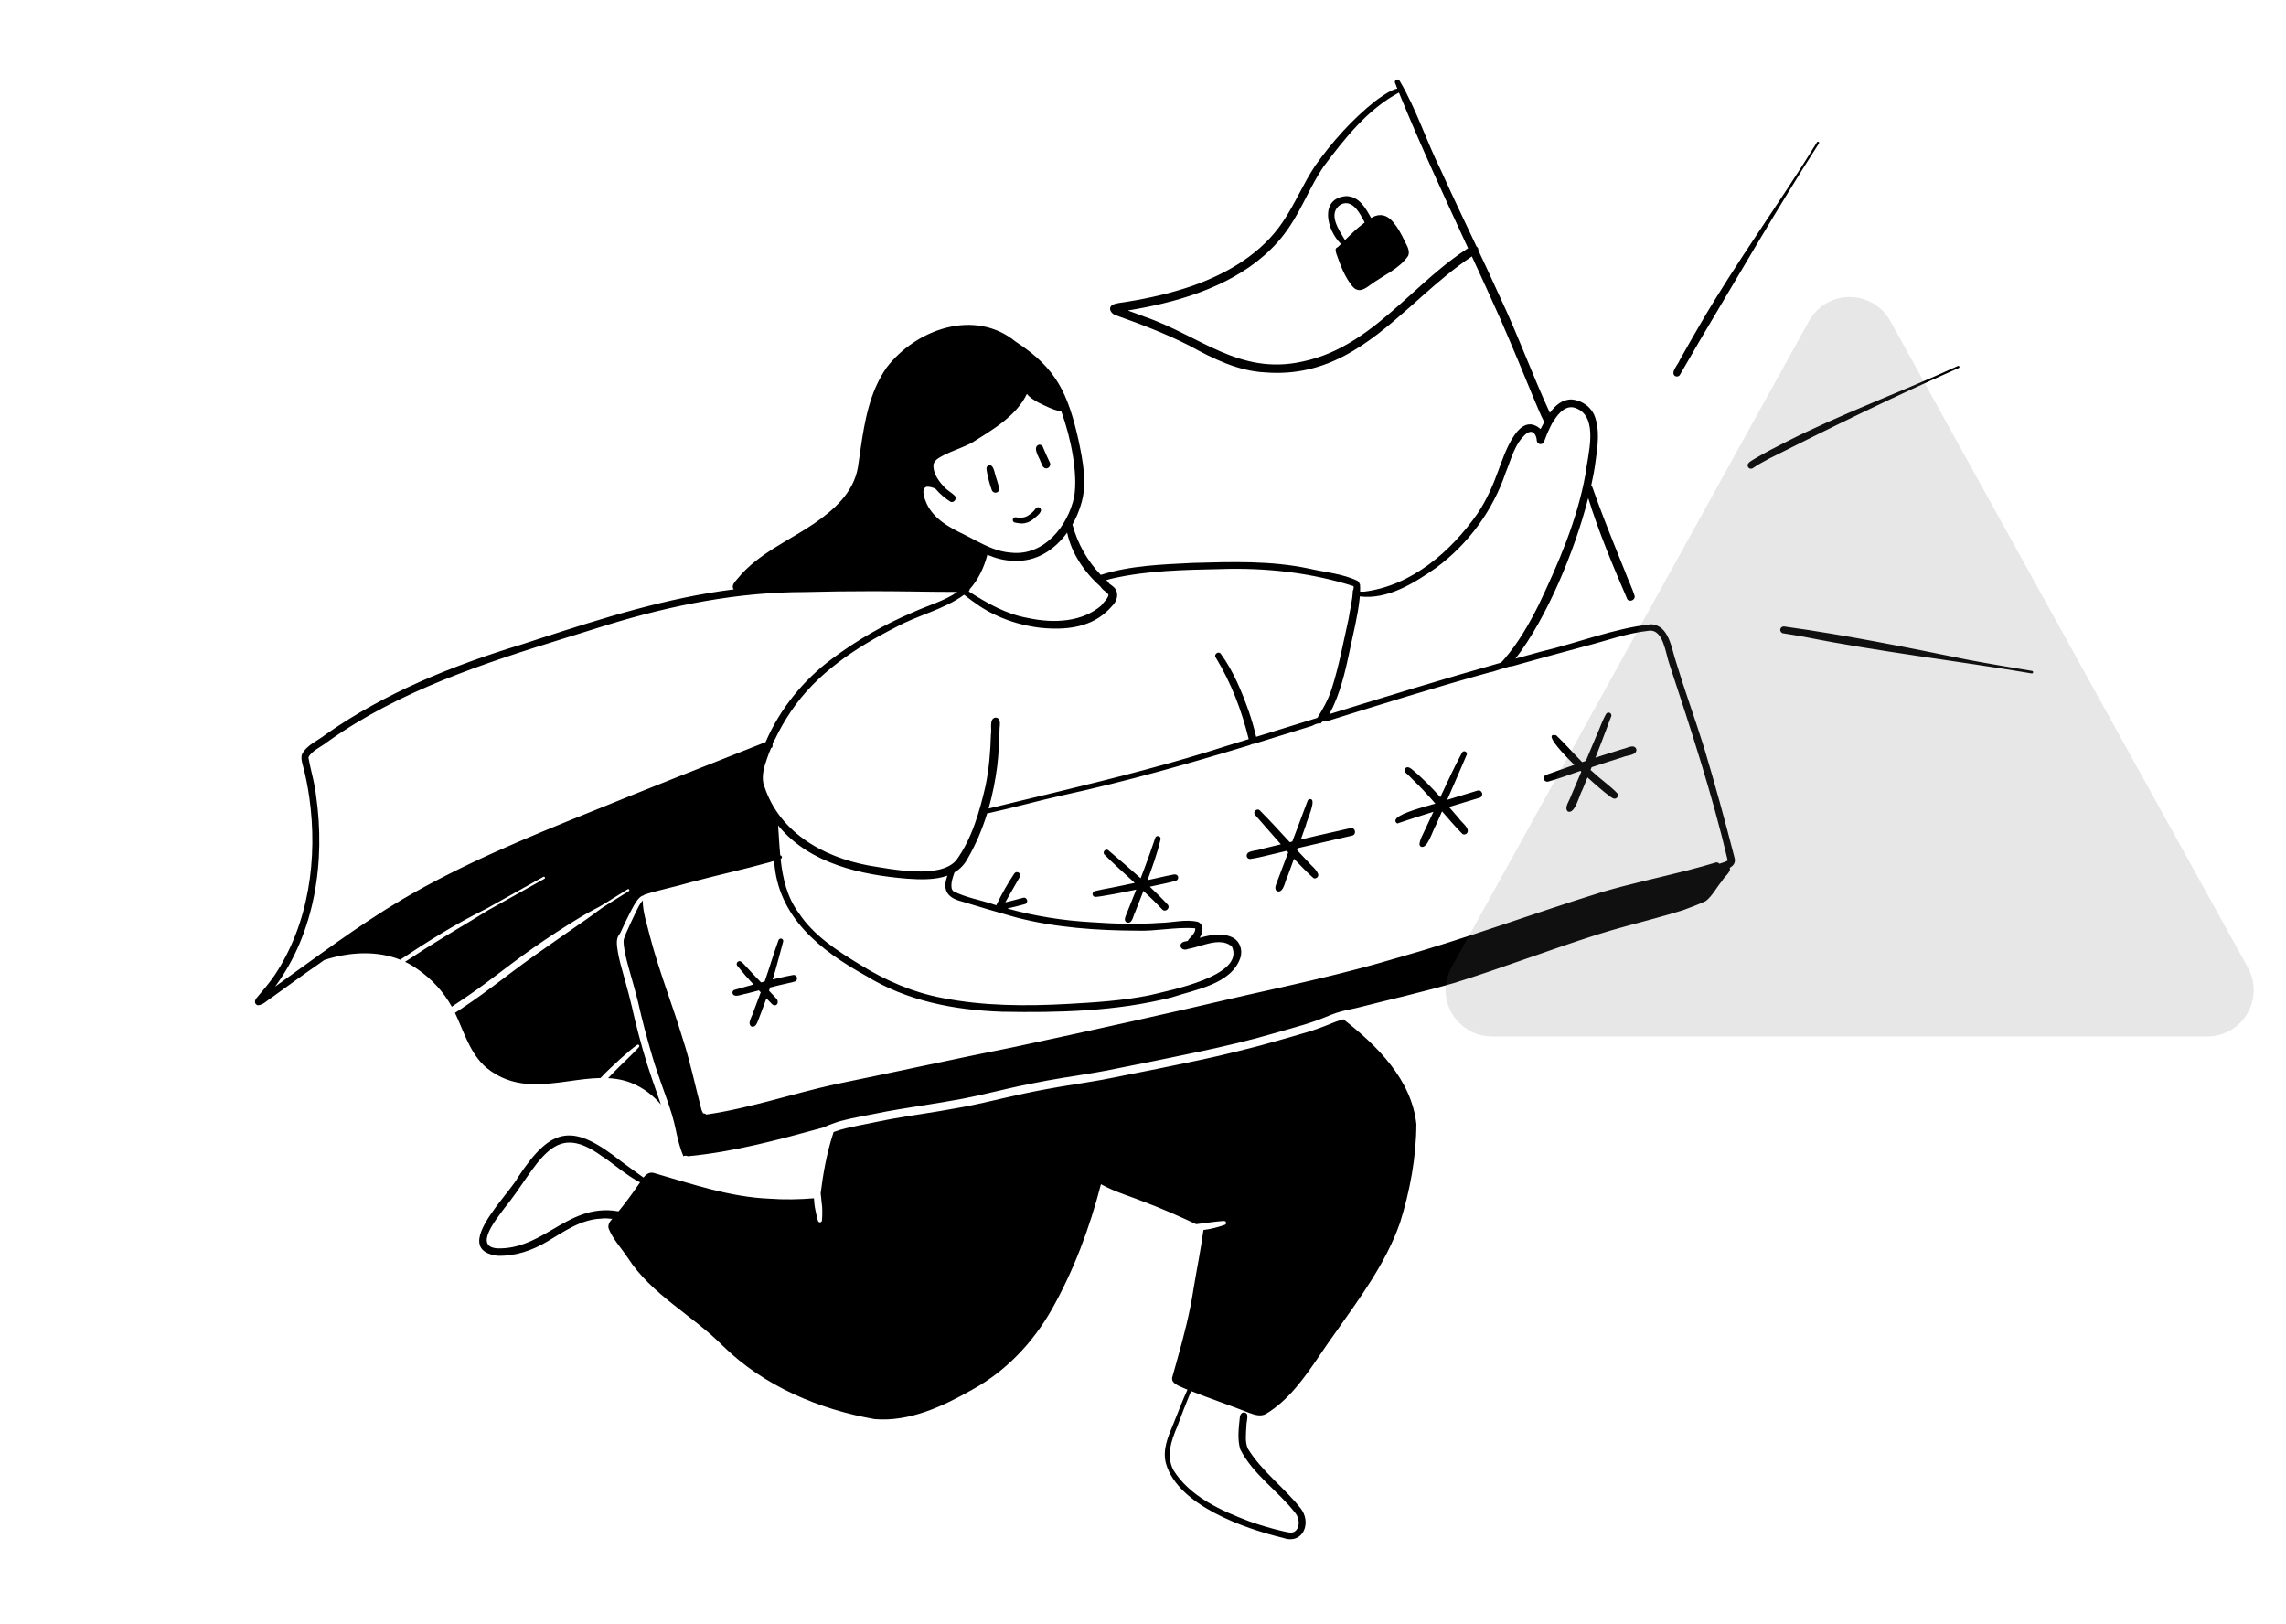 <?xml version="1.0" encoding="UTF-8"?>
<svg width="266px" height="189px" viewBox="0 0 266 189" version="1.1" xmlns="http://www.w3.org/2000/svg" xmlns:xlink="http://www.w3.org/1999/xlink">
    <title>Group 4 Copy</title>
    <g id="Final-About-MEGA-web" stroke="none" stroke-width="1" fill="none" fill-rule="evenodd">
        <g id="about/_Desktop_1440px_instruction" transform="translate(-1011, -1279)">
            <g id="Group-4-Copy" transform="translate(1011, 1279)">
                <g id="Mission-graphics-2">
                    <rect id="Rectangle-Copy-3" x="0" y="0" width="266" height="189"></rect>
                    <path d="M156.317,118.603 C160.249,121.664 164.254,125.631 164.811,130.804 C164.795,134.662 164.058,138.626 162.901,142.296 C161.24,147.034 158.189,151.089 155.334,155.147 C154.888,155.755 154.455,156.383 154.023,157.018 L153.504,157.782 C151.771,160.333 149.973,162.892 147.347,164.498 C146.725,164.868 146.02,164.637 145.394,164.412 C143.141,163.528 140.847,162.755 138.595,161.862 C138.029,163.218 137.5,164.591 136.994,165.971 C136.305,167.576 135.666,169.393 136.535,171.055 C138.459,174.16 142.128,175.799 145.416,177.039 C146.719,177.497 148.072,177.9 149.429,178.205 C149.801,178.271 150.207,178.415 150.572,178.259 C151.335,177.812 151.213,176.722 150.764,176.104 C148.768,173.514 145.83,171.608 144.322,168.657 C143.958,167.46 144.144,166.167 144.262,164.946 C144.294,164.755 144.331,164.565 144.492,164.438 C144.691,164.28 145.035,164.354 145.123,164.605 C145.211,165.052 145.015,165.521 145.027,165.981 C144.991,166.84 144.847,167.797 145.213,168.583 C146.851,171.243 149.465,173.107 151.375,175.551 C152.482,177.017 151.827,179.106 150.145,179.106 C149.883,179.106 149.597,179.055 149.289,178.945 C144.813,177.864 137.116,175.188 135.683,170.329 C135.234,168.722 135.905,167.181 136.517,165.726 C137.058,164.38 137.576,163.018 138.173,161.696 C138.061,161.649 137.952,161.605 137.84,161.56 C137.266,161.272 136.139,161 136.437,160.143 L136.437,160.143 L136.952,158.313 C137.721,155.566 138.452,152.807 138.876,149.996 C139.253,147.704 139.724,145.42 140.034,143.121 C140.288,143.088 140.542,143.048 140.793,142.998 C141.38,142.878 141.962,142.717 142.527,142.516 C142.635,142.478 142.693,142.354 142.667,142.246 C142.639,142.13 142.531,142.063 142.417,142.069 C142.032,142.091 141.65,142.131 141.266,142.175 C140.933,142.214 140.599,142.254 140.265,142.3 C139.908,142.351 139.55,142.397 139.192,142.442 C137.224,141.526 135.24,140.639 133.206,139.878 C132.828,139.726 132.446,139.582 132.062,139.441 L130.909,139.021 C129.95,138.667 129,138.292 128.108,137.796 C126.795,142.861 124.963,147.791 122.392,152.351 C120.198,156.217 117.068,159.535 113.164,161.68 C109.723,163.64 105.826,165.463 101.78,165.128 C95.304,163.999 88.888,161.275 84.14,156.628 C80.567,153.017 75.829,150.676 73.032,146.332 C72.297,145.215 71.326,144.212 70.826,142.96 C70.7,142.507 70.948,142.153 71.243,141.822 C70.812,141.784 70.376,141.73 69.955,141.796 C67.581,141.883 65.629,143.309 63.656,144.475 C61.892,145.524 59.93,146.186 57.879,146.12 C54.417,145.653 55.842,142.973 57.641,140.529 L57.872,140.218 C58.842,138.93 59.863,137.739 60.258,137.012 C64.274,130.871 66.782,130.776 72.394,135.22 C73.218,135.81 74.049,136.442 74.876,137.017 C75.19,136.629 75.569,136.339 76.103,136.492 C80.509,137.758 84.897,139.284 89.511,139.475 C91.261,139.607 93.002,139.565 94.712,139.431 C94.725,139.654 94.738,139.874 94.766,140.095 C94.793,140.328 94.83,140.558 94.878,140.789 C94.97,141.223 95.046,141.662 95.194,142.081 C95.228,142.179 95.316,142.226 95.404,142.226 C95.516,142.226 95.627,142.155 95.642,142.027 C95.68,141.686 95.681,141.345 95.679,141.002 C95.679,141.006 95.68,141.01 95.68,141.014 L95.679,140.989 L95.678,140.993 L95.676,140.727 C95.674,140.635 95.67,140.544 95.664,140.452 L95.638,140.177 C95.621,140.056 95.607,139.933 95.594,139.812 L95.594,139.812 L95.59,139.76 L95.59,139.76 L95.588,139.75 L95.587,139.736 L95.587,139.736 L95.585,139.73 C95.578,139.649 95.572,139.578 95.563,139.507 L95.568,139.556 L95.567,139.546 L95.565,139.522 L95.565,139.521 L95.552,139.389 L95.552,139.389 L95.536,139.234 L95.536,139.234 L95.534,139.223 L95.534,139.217 L95.532,139.21 L95.533,139.21 L95.532,139.208 L95.533,139.207 L95.532,139.199 L95.531,139.207 L95.512,139.027 L95.512,139.027 L95.492,138.843 C95.783,136.54 96.183,134.253 96.902,132.034 C96.932,131.93 96.965,131.825 96.996,131.721 C97.254,131.635 97.51,131.545 97.77,131.462 C97.984,131.398 98.199,131.344 98.417,131.288 C98.429,131.284 98.441,131.28 98.455,131.278 C98.689,131.226 98.921,131.17 99.157,131.119 C99.426,131.059 99.698,131.007 99.968,130.949 C99.966,130.949 99.966,130.951 99.966,130.951 C99.966,130.951 99.968,130.949 99.97,130.949 L99.97,130.949 C99.975,130.947 99.978,130.947 99.98,130.947 C99.992,130.945 100,130.943 100.008,130.941 L100.008,130.941 L100.009,130.94 L100.009,130.94 L100.01,130.939 L100.011,130.938 L100.018,130.938 L100.025,130.937 C100.034,130.935 100.035,130.935 100.035,130.935 C100.629,130.827 101.219,130.7 101.814,130.579 C102.226,130.499 102.635,130.411 103.049,130.331 C103.373,130.267 103.696,130.209 104.022,130.15 C105.203,129.935 106.394,129.759 107.577,129.57 L107.577,129.57 L107.575,129.571 L107.581,129.57 L107.589,129.569 C107.595,129.567 107.601,129.565 107.607,129.565 C107.613,129.563 107.621,129.563 107.627,129.561 L107.627,129.561 C107.627,129.561 107.629,129.561 107.631,129.561 C107.639,129.561 107.644,129.558 107.651,129.558 L107.651,129.558 L107.649,129.559 L107.657,129.558 L107.666,129.556 C107.666,129.554 107.669,129.554 107.673,129.554 C108.266,129.462 108.858,129.366 109.451,129.269 C111.123,128.991 112.79,128.69 114.444,128.313 C114.443,128.315 114.439,128.315 114.437,128.317 L114.437,128.317 L116.873,127.755 C118.423,127.398 119.98,127.059 121.544,126.77 C122.216,126.645 122.887,126.523 123.56,126.413 C124.2,126.306 124.843,126.208 125.483,126.104 C125.491,126.102 125.5,126.1 125.508,126.099 L125.5,126.1 L125.493,126.1 L125.506,126.099 L125.509,126.099 L125.525,126.096 C125.527,126.096 125.528,126.096 125.532,126.094 C125.74,126.064 125.948,126.032 126.154,125.995 C126.813,125.887 127.473,125.781 128.13,125.662 C129.097,125.486 130.059,125.287 131.02,125.093 L131.02,125.093 L131.006,125.095 L131.125,125.072 L131.125,125.072 L131.293,125.038 C132.416,124.814 133.54,124.595 134.662,124.369 C135.751,124.15 136.841,123.925 137.93,123.696 L137.93,123.696 C137.93,123.696 137.933,123.694 137.937,123.694 C137.939,123.694 137.941,123.692 137.945,123.692 L137.945,123.692 L137.944,123.692 L137.948,123.691 C137.965,123.686 137.977,123.684 137.991,123.683 L137.991,123.683 C138.016,123.676 138.039,123.672 138.065,123.666 C138.061,123.668 138.057,123.668 138.055,123.67 C138.069,123.666 138.085,123.663 138.101,123.658 C138.107,123.658 138.113,123.656 138.119,123.656 L138.119,123.656 C138.139,123.65 138.165,123.644 138.189,123.64 C138.177,123.642 138.163,123.646 138.151,123.65 C138.213,123.636 138.277,123.624 138.341,123.61 C138.343,123.61 138.345,123.608 138.349,123.608 L138.349,123.608 L138.405,123.596 L138.399,123.596 L138.497,123.576 C138.629,123.548 138.763,123.52 138.896,123.491 C138.896,123.493 138.896,123.494 138.895,123.494 L138.919,123.488 L138.919,123.488 L138.942,123.482 L138.942,123.482 L138.955,123.48 C139.074,123.456 139.196,123.429 139.316,123.404 L139.316,123.404 L139.345,123.397 L139.345,123.397 L139.374,123.391 L139.38,123.391 L139.383,123.39 L139.388,123.389 L139.41,123.385 L139.41,123.385 L139.746,123.313 L139.746,123.313 L139.79,123.305 C140.489,123.157 141.191,123 141.892,122.838 C143.233,122.521 144.571,122.188 145.905,121.847 L145.905,121.847 L146.608,121.665 L146.608,121.665 L147.309,121.472 C147.758,121.349 148.206,121.225 148.653,121.096 C149.263,120.922 149.87,120.749 150.48,120.575 C151.053,120.41 151.626,120.25 152.194,120.074 C152.193,120.075 152.192,120.075 152.192,120.075 L152.229,120.063 L152.229,120.063 L152.23,120.061 L152.238,120.06 C152.362,120.021 152.48,119.985 152.596,119.949 C153.106,119.782 153.611,119.602 154.111,119.409 C154.546,119.238 154.976,119.06 155.411,118.891 C155.709,118.785 156.011,118.689 156.317,118.603 Z M66.272,132.947 C64.352,132.947 62.961,134.568 61.255,137.048 C60.425,138.265 59.588,139.483 58.659,140.627 C57.818,141.792 55,145.147 57.961,145.261 C60.208,145.299 61.999,144.386 63.744,143.38 L64.324,143.042 C66.576,141.722 68.824,140.404 71.957,140.948 L71.957,140.948 L71.981,140.946 C72.776,139.972 73.525,138.96 74.235,137.924 C74.317,137.818 74.399,137.698 74.484,137.573 C73.268,137.058 70.642,134.837 70.099,134.576 C68.566,133.446 67.337,132.947 66.272,132.947 Z M90.863,109.207 L90.929,109.217 C91.073,109.257 91.177,109.422 91.127,109.569 C90.715,111.033 90.366,112.518 89.908,113.968 L89.908,113.968 L90.705,113.778 C91.237,113.657 91.77,113.545 92.306,113.445 C92.741,113.382 92.931,114.036 92.512,114.199 C92.28,114.281 92.038,114.329 91.798,114.381 C91.065,114.54 90.334,114.718 89.606,114.903 L89.606,114.903 L89.545,115.091 L89.545,115.091 L89.483,115.278 L89.888,115.708 L89.888,115.708 L90.288,116.143 C90.715,116.496 90.467,117.21 89.902,116.897 C89.656,116.656 89.415,116.411 89.177,116.163 L89.177,116.163 L88.777,117.259 L88.777,117.259 L88.363,118.352 C88.176,118.745 88.038,119.606 87.45,119.449 C86.885,119.098 87.532,118.28 87.638,117.806 C87.936,117.032 88.233,116.249 88.519,115.467 L88.519,115.467 L88.846,115.817 L88.846,115.817 L88.519,115.467 C88.559,115.362 88.597,115.258 88.633,115.154 L88.519,115.466 L88.412,115.352 L88.412,115.352 L88.305,115.238 L88.305,115.238 L87.577,115.429 L87.577,115.429 L86.849,115.617 C86.403,115.661 85.388,116.181 85.23,115.555 C85.2,115.36 85.342,115.184 85.534,115.158 C86.247,114.955 86.963,114.751 87.68,114.552 C87.888,114.78 88.096,115.01 88.306,115.238 L87.68,114.552 C87.974,114.472 88.265,114.392 88.559,114.313 L87.68,114.552 C87.373,114.213 87.067,113.872 86.759,113.533 C86.435,113.162 86.139,112.772 85.816,112.407 C85.684,112.281 85.69,112.06 85.816,111.934 C86.141,111.637 86.435,112.09 86.661,112.297 C87.276,112.985 87.918,113.649 88.559,114.313 L88.56,114.313 L88.767,114.258 L88.767,114.258 L88.975,114.203 L88.99,114.161 L88.99,114.161 L89.005,114.118 C89.559,112.56 90.008,110.967 90.58,109.418 C90.627,109.27 90.774,109.175 90.929,109.217 Z M134.419,97.512 C134.522,97.108 135.157,97.277 135.04,97.685 C134.665,99.297 134.094,100.86 133.524,102.415 L133.524,102.415 L133.58,102.403 C134.573,102.195 135.555,101.946 136.551,101.761 C136.769,101.702 137.023,101.784 137.085,102.022 C137.14,102.227 137.017,102.425 136.821,102.487 C135.839,102.771 134.823,102.936 133.827,103.17 L133.827,103.17 L133.791,103.177 L133.791,103.177 C134.509,103.854 135.215,104.543 135.885,105.269 C136.203,105.676 135.614,106.199 135.248,105.831 C134.543,105.078 133.803,104.363 133.052,103.663 L133.052,103.663 L132.567,104.908 L132.567,104.908 L132.079,106.151 C131.844,106.559 131.773,107.52 131.128,107.35 C130.66,107.121 131.007,106.557 131.134,106.211 C131.499,105.317 131.858,104.417 132.214,103.515 L132.214,103.515 L131.181,103.729 C130.148,103.94 129.113,104.135 128.071,104.295 C127.748,104.31 127.22,104.536 127.132,104.071 C127.106,103.876 127.241,103.715 127.409,103.683 C128.01,103.537 128.617,103.428 129.223,103.314 C130.17,103.13 131.106,102.933 132.042,102.733 C132.16,102.84 132.276,102.947 132.393,103.054 L132.393,103.054 L132.581,103.225 L132.581,103.225 L132.393,103.054 L132.393,103.054 L132.218,102.893 L132.218,102.893 L132.042,102.733 L132.042,102.733 L131.334,102.09 C130.39,101.233 129.45,100.375 128.552,99.473 C128.209,99.208 128.622,98.662 128.965,98.935 C130.225,100.012 131.494,101.085 132.728,102.194 L132.728,102.194 L133.171,101.027 C133.608,99.859 134.028,98.687 134.419,97.512 Z M152.466,92.978 L152.529,92.988 C153.184,93.124 152.033,95.528 151.949,96.03 C151.758,96.582 151.561,97.133 151.366,97.684 L151.367,97.684 L153.301,97.228 C154.592,96.928 155.884,96.634 157.179,96.352 C157.71,96.271 157.88,97.085 157.359,97.225 C155.363,97.703 153.354,98.127 151.36,98.607 C151.244,98.635 151.128,98.662 151.012,98.69 L151.012,98.69 L150.931,98.922 C151.325,99.347 151.72,99.772 152.121,100.191 C152.534,100.692 153.132,101.087 153.38,101.701 C153.482,102.012 153.122,102.321 152.837,102.179 C152.053,101.463 151.302,100.703 150.567,99.922 L150.567,99.922 L150.183,100.983 L150.183,100.983 L149.793,102.043 C149.518,102.529 149.379,103.893 148.638,103.719 C148.159,103.465 148.529,102.852 148.648,102.478 C148.92,101.777 149.184,101.068 149.447,100.365 C149.595,99.974 149.743,99.583 149.891,99.191 L149.891,99.192 L149.891,99.191 L149.804,99.096 L149.804,99.096 L149.718,99 L149.718,99 L148.301,99.342 L148.301,99.342 L146.884,99.678 C146.412,99.787 145.937,99.889 145.458,99.951 C145.302,99.951 145.148,99.854 145.086,99.704 C144.892,98.929 146.19,99.033 146.662,98.821 C147.454,98.628 148.247,98.435 149.038,98.243 L149.038,98.243 L149.556,98.118 L149.556,98.118 L150.074,97.994 L150.074,97.994 L150.222,97.958 L150.222,97.958 L150.371,97.923 L150.371,97.923 L151.258,95.571 L151.258,95.571 L152.138,93.216 C152.176,93.045 152.364,92.943 152.529,92.988 Z M170.113,87.593 C170.264,87.236 170.821,87.471 170.665,87.828 C169.92,89.58 169.161,91.327 168.393,93.07 L168.393,93.07 L169.573,92.705 C170.36,92.462 171.147,92.219 171.937,91.989 C172.477,91.847 172.707,92.658 172.167,92.823 C170.989,93.177 169.798,93.537 168.607,93.9 C168.479,93.752 168.35,93.605 168.22,93.459 C168.35,93.606 168.479,93.753 168.608,93.9 C168.99,94.34 169.372,94.781 169.754,95.218 C170.036,95.686 171.145,96.41 170.683,96.973 C170.555,97.102 170.327,97.146 170.17,97.04 C169.344,96.199 168.57,95.305 167.798,94.407 L167.798,94.407 L167.438,95.22 L167.438,95.22 L167.076,96.031 C166.721,96.574 166.112,98.834 165.343,98.521 C165.222,98.451 165.161,98.314 165.176,98.176 C165.245,97.624 165.549,97.136 165.775,96.635 C166.12,95.912 166.456,95.185 166.796,94.46 C167.071,94.374 167.345,94.287 167.621,94.202 L167.621,94.202 C167.469,94.025 167.317,93.85 167.164,93.674 L167.621,94.202 C167.345,94.287 167.071,94.374 166.796,94.46 L166.796,94.46 L165.73,94.795 C164.667,95.131 163.614,95.473 162.583,95.822 C161.777,95.248 163.393,94.594 165.092,94.067 L165.432,93.963 C165.998,93.793 166.557,93.639 167.02,93.508 L167.02,93.508 L166.543,92.963 C165.903,92.24 165.246,91.532 164.545,90.868 C164.239,90.568 163.95,90.241 163.62,89.964 C163.446,89.862 163.384,89.629 163.486,89.455 C163.66,89.15 164.02,89.293 164.231,89.465 C165.448,90.454 166.543,91.585 167.595,92.755 C167.595,92.756 167.595,92.756 167.595,92.756 C167.619,92.782 167.642,92.808 167.665,92.833 L167.595,92.755 C167.655,92.626 167.717,92.497 167.777,92.368 C168.521,90.76 169.275,89.154 170.113,87.593 Z M146.063,94.846 C145.689,94.434 146.332,93.926 146.666,94.371 C147.834,95.547 148.952,96.772 150.074,97.994 C149.729,98.077 149.383,98.159 149.039,98.243 C148.037,97.112 147.055,95.963 146.063,94.846 Z M184.003,89.789 C184.243,90.016 184.484,90.241 184.722,90.46 C184.525,90.947 184.323,91.434 184.121,91.92 C183.765,92.495 183.284,94.751 182.444,94.432 C181.949,94.002 182.638,93.162 182.78,92.667 C183.194,91.709 183.6,90.75 184.003,89.789 Z M186.901,83.047 C187.013,82.896 187.234,82.872 187.378,82.984 C187.518,83.093 187.546,83.292 187.454,83.438 C187.264,83.881 187.116,84.344 186.942,84.794 C186.521,85.922 186.087,87.045 185.646,88.162 L185.646,88.162 L186.7,87.819 C187.404,87.592 188.109,87.371 188.817,87.155 C189.303,87.075 190.132,86.511 190.406,87.169 C190.518,87.917 189.261,87.87 188.783,88.118 C187.588,88.49 186.393,88.875 185.204,89.27 L185.204,89.27 L185.204,89.27 L185.14,89.43 L185.14,89.43 L185.074,89.591 L185.239,89.734 L185.239,89.734 L185.406,89.876 C186.291,90.714 187.366,91.438 188.187,92.303 C188.415,92.584 188.123,93.027 187.776,92.917 C187.566,92.925 186.207,91.819 184.723,90.459 L184.723,90.459 L184.364,90.127 L184.364,90.127 L184.003,89.789 L183.955,89.744 L183.955,89.744 L183.907,89.697 L183.907,89.697 L183.544,89.349 L183.544,89.349 L183.907,89.697 C182.654,90.118 181.417,90.602 180.145,90.945 C179.933,90.999 179.701,90.881 179.643,90.66 C179.585,90.447 179.713,90.209 179.929,90.155 C180.91,89.816 181.919,89.428 182.894,89.099 L182.894,89.099 L183.186,88.997 L183.646,88.838 L183.646,88.838 L184.105,88.68 L184.531,88.534 L185.154,87.049 L185.154,87.049 L185.78,85.562 C186.159,84.732 186.445,83.841 186.901,83.047 Z M183.186,88.997 C181.228,87.065 179.683,85.209 181.084,85.56 C182.129,86.557 183.08,87.657 184.105,88.68 C183.799,88.784 183.492,88.89 183.186,88.997 Z M207.525,72.895 L207.605,72.897 C214.778,73.888 221.894,75.323 228.988,76.771 C231.469,77.241 233.962,77.647 236.451,78.065 C236.63,78.091 236.606,78.388 236.411,78.358 C227.599,76.868 218.72,75.855 209.949,74.103 C209.131,73.965 208.316,73.804 207.495,73.692 C207.28,73.667 207.126,73.453 207.154,73.24 C207.184,73.019 207.387,72.871 207.605,72.897 Z M120.812,59.02 L120.891,59.031 C121.608,59.445 120.498,60.147 120.189,60.441 C119.704,60.815 119.107,60.987 118.526,60.877 C118.276,60.816 117.818,60.874 117.851,60.456 C117.872,60.286 118.014,60.171 118.165,60.19 C118.667,60.253 119.155,60.288 119.605,60.006 C119.947,59.79 120.246,59.551 120.482,59.214 C120.568,59.057 120.735,58.991 120.891,59.031 Z M115.012,54.162 C115.429,53.996 115.6,54.505 115.697,54.816 C115.856,55.527 116.17,56.24 116.281,56.941 C116.236,57.302 115.778,57.459 115.519,57.199 C115.392,57.077 115.379,56.91 115.316,56.764 L115.316,56.764 L115.332,56.804 C115.127,56.233 114.983,55.642 114.864,55.049 C114.823,54.748 114.651,54.324 115.012,54.162 Z M227.825,42.578 C227.967,42.516 228.083,42.746 227.925,42.815 C220.479,46.101 213.162,49.681 205.895,53.345 C205.259,53.693 204.607,54.023 204.018,54.437 C203.862,54.577 203.62,54.58 203.469,54.429 C203.044,53.893 203.912,53.58 204.26,53.331 C205.42,52.648 206.646,52.008 207.821,51.422 C214.327,48.11 221.203,45.636 227.825,42.578 Z M120.848,51.757 C121.063,51.697 121.296,51.823 121.36,52.038 C121.611,52.633 121.871,53.222 122.149,53.805 L122.132,53.77 L122.164,53.821 C122.33,54.157 122.011,54.578 121.645,54.488 L121.565,54.461 C121.27,54.321 121.234,53.997 121.097,53.738 C120.927,53.232 120.11,52.069 120.848,51.757 Z M211.427,16.549 C211.508,16.41 211.743,16.531 211.653,16.682 C206.811,24.226 202.328,31.994 197.747,39.698 C197.002,41.004 196.239,42.301 195.485,43.601 C195.377,43.803 195.102,43.866 194.91,43.753 C194.315,43.341 195.29,42.401 195.447,41.909 C196.253,40.481 197.057,39.052 197.888,37.638 C202.092,30.408 207.054,23.672 211.427,16.549 Z M156.652,22.82 C158.135,22.833 158.898,24.191 159.543,25.359 C160.49,24.797 161.412,24.925 162.203,25.962 C162.656,26.504 162.996,27.14 163.312,27.77 C163.568,28.397 164.159,29.09 163.842,29.79 C162.788,31.317 160.922,32.059 159.463,33.138 C158.754,33.68 158.025,34.125 157.343,33.287 C156.458,32.184 155.979,30.885 155.527,29.597 C155.471,29.465 155.449,29.329 155.429,29.19 C155.431,29.2 155.435,29.21 155.439,29.22 C155.385,29.062 155.409,28.899 155.565,28.803 C155.591,28.787 155.619,28.775 155.647,28.769 C155.781,28.644 155.913,28.516 156.045,28.39 C154.374,26.809 153.479,23.065 156.652,22.82 Z M158.544,25.424 C158.052,24.472 157.216,23.188 155.997,23.801 C154.446,24.835 155.789,26.749 156.504,27.938 C157.236,27.218 157.963,26.5 158.794,25.892 C158.716,25.731 158.642,25.567 158.544,25.424 Z M162.33,9.652 C162.18,9.315 162.72,9.058 162.874,9.421 C164.808,12.701 165.961,16.379 167.653,19.785 C168.998,22.77 170.411,25.723 171.811,28.682 C171.973,28.787 172.043,28.969 172.029,29.144 C172.887,30.959 173.736,32.779 174.561,34.611 C176.645,39.018 178.304,43.62 180.344,48.04 C180.979,47.155 181.799,46.449 182.911,46.48 C183.997,46.582 185.014,47.25 185.483,48.227 C186.202,49.944 185.911,51.872 185.663,53.662 C185.551,54.534 185.379,55.489 185.153,56.506 C185.221,56.553 185.276,56.627 185.305,56.729 C186.135,59.101 187.05,61.429 187.984,63.753 L189.108,66.543 C189.45,67.504 189.941,68.427 190.219,69.398 C190.235,69.832 189.661,70.07 189.366,69.751 C187.711,65.903 186.048,61.969 184.806,57.955 C183.231,64.122 179.984,71.922 176.342,76.637 C177.327,76.362 178.311,76.091 179.299,75.824 C183.567,74.817 187.729,73.138 192.091,72.638 C194.227,72.728 194.489,75.473 195.037,77.062 C196.04,80.374 197.233,83.624 198.266,86.925 C199.54,91.162 200.708,95.435 201.808,99.718 C202.014,100.314 201.738,100.727 201.273,100.972 C201.493,101.437 200.558,102.082 200.398,102.485 C199.742,103.247 199.282,104.21 198.495,104.84 C197.622,105.255 196.709,105.588 195.802,105.921 C194.708,106.262 193.605,106.574 192.5,106.877 L189.182,107.777 C188.077,108.081 186.976,108.395 185.883,108.74 C180.312,110.509 174.857,112.614 169.284,114.355 C165.501,115.451 161.657,116.314 157.844,117.287 C157.394,117.38 156.944,117.473 156.496,117.58 L156.499,117.579 L156.497,117.58 L156.496,117.58 L156.111,117.677 C155.724,117.78 155.339,117.9 154.968,118.05 L154.989,118.042 L155.009,118.035 C154.974,118.048 154.94,118.061 154.906,118.074 L154.807,118.115 C154.323,118.307 153.844,118.508 153.356,118.687 C152.884,118.861 152.409,119.018 151.929,119.17 L151.929,119.17 L151.761,119.221 L151.761,119.221 L151.532,119.29 C150.331,119.648 149.124,119.985 147.919,120.326 C147.266,120.51 146.61,120.691 145.953,120.868 C145.301,121.042 144.646,121.206 143.991,121.365 C142.48,121.732 140.961,122.073 139.441,122.394 C139.454,122.39 139.469,122.386 139.483,122.384 C139.454,122.388 139.429,122.394 139.403,122.4 C139.288,122.424 139.174,122.447 139.062,122.472 L139.062,122.472 L139.031,122.479 L139.031,122.479 L138.999,122.486 L138.999,122.486 L139.037,122.476 L139.037,122.476 L138.652,122.557 L138.652,122.557 L138.27,122.639 C138.28,122.635 138.294,122.633 138.306,122.629 L138.306,122.629 L138.17,122.657 C138.076,122.679 137.976,122.699 137.876,122.719 C137.88,122.719 137.884,122.717 137.89,122.717 C137.816,122.733 137.74,122.749 137.664,122.765 C135.404,123.237 133.141,123.696 130.874,124.145 L130.874,124.145 L130.938,124.133 C130.529,124.211 130.121,124.294 129.713,124.376 C128.898,124.541 128.081,124.699 127.262,124.838 C126.623,124.946 125.981,125.044 125.342,125.151 C125.362,125.149 125.382,125.145 125.404,125.143 C124.898,125.217 124.392,125.301 123.889,125.381 C122.52,125.6 121.155,125.851 119.797,126.128 C118.971,126.294 118.15,126.473 117.329,126.659 C116.321,126.887 115.317,127.129 114.311,127.36 C114.3,127.362 114.289,127.365 114.277,127.367 L114.277,127.367 L114.297,127.361 L114.297,127.361 L113.511,127.537 C112.987,127.651 112.461,127.761 111.932,127.861 C110.455,128.138 108.968,128.375 107.483,128.613 L107.483,128.613 L107.484,128.613 L106.139,128.826 L106.139,128.826 L104.796,129.045 C103.727,129.217 102.662,129.412 101.603,129.636 L101.605,129.635 C101.604,129.636 101.603,129.636 101.603,129.636 L101.604,129.635 L100.725,129.804 L100.725,129.804 L99.847,129.98 C99.301,130.08 98.758,130.206 98.218,130.339 C97.594,130.477 96.989,130.704 96.394,130.93 C96.19,131.009 95.992,131.101 95.794,131.195 C90.599,132.614 85.401,134.034 80.04,134.538 C80.007,134.524 79.974,134.509 79.941,134.5 C79.859,134.473 79.785,134.463 79.697,134.476 C79.637,134.483 79.581,134.507 79.533,134.54 L79.533,134.54 C79.521,134.524 79.513,134.507 79.505,134.491 L79.505,134.491 C79.503,134.487 79.503,134.485 79.503,134.483 C79.437,134.339 79.381,134.195 79.327,134.046 C79.101,133.41 78.92,132.758 78.772,132.1 L78.772,132.1 L78.766,132.072 C78.761,132.052 78.757,132.034 78.753,132.016 L78.722,131.872 L78.722,131.872 L78.689,131.729 C78.688,131.705 78.684,131.681 78.678,131.656 C78.538,130.978 78.378,130.312 78.178,129.654 C77.928,128.836 77.643,128.032 77.355,127.227 C77.351,127.221 77.349,127.213 77.347,127.207 C77.327,127.147 77.307,127.091 77.285,127.034 C77.273,127 77.261,126.964 77.247,126.928 C77.245,126.918 77.243,126.912 77.239,126.902 L77.239,126.902 L77.237,126.896 L77.225,126.864 C77.225,126.86 77.223,126.856 77.221,126.852 C77.217,126.844 77.213,126.836 77.213,126.828 C77.211,126.82 77.207,126.808 77.203,126.8 L77.203,126.8 C77.169,126.71 77.139,126.625 77.109,126.543 C76.699,125.379 76.29,124.211 75.936,123.03 C75.606,121.929 75.3,120.821 75.005,119.71 C74.863,119.172 74.727,118.63 74.593,118.089 C74.471,117.591 74.365,117.09 74.244,116.592 C73.99,115.575 73.714,114.562 73.42,113.555 C73.318,113.204 73.223,112.85 73.123,112.498 C73.123,112.493 73.123,112.491 73.121,112.487 C73.119,112.478 73.117,112.469 73.115,112.46 L73.115,112.46 L73.115,112.471 L73.115,112.471 L73.111,112.453 C72.891,111.639 72.677,110.816 72.583,109.978 C72.569,109.839 72.559,109.701 72.559,109.564 L72.559,109.564 L72.559,109.552 C72.561,109.496 72.565,109.442 72.571,109.386 C72.577,109.346 72.585,109.306 72.595,109.268 C72.663,109.007 72.775,108.756 72.883,108.511 C73.053,108.128 73.225,107.745 73.401,107.364 C73.524,107.095 73.652,106.828 73.778,106.563 C73.956,106.192 74.127,105.815 74.325,105.456 C74.382,105.359 74.437,105.265 74.493,105.173 L74.493,105.173 L74.495,105.171 L74.497,105.171 C74.499,105.165 74.499,105.163 74.501,105.161 L74.501,105.161 L74.527,105.121 L74.527,105.121 L74.522,105.126 L74.596,105.018 C74.622,104.982 74.648,104.947 74.675,104.912 L74.759,104.812 C74.769,104.801 74.779,104.79 74.789,104.779 C74.795,106.2 75.297,107.54 75.617,108.909 C76.677,112.975 78.242,116.883 79.453,120.901 C80.332,123.602 80.904,126.391 81.625,129.131 C81.685,129.277 81.741,129.446 81.829,129.562 C81.847,129.558 81.864,129.558 81.885,129.558 C82.009,129.556 82.113,129.608 82.183,129.689 L82.183,129.689 C87.286,128.948 92.215,127.251 97.257,126.15 C104.211,124.731 111.152,123.193 118.112,121.808 C126.998,119.905 135.87,117.939 144.72,115.864 C150.607,114.55 156.509,113.26 162.298,111.541 C170.445,109.261 178.371,106.286 186.448,103.789 C189.721,102.83 193.06,102.12 196.365,101.275 C197.47,100.998 198.561,100.679 199.656,100.36 C199.816,100.328 199.978,100.378 200.068,100.506 C200.416,100.372 200.845,100.288 201.041,100.123 L201.041,100.123 C199.223,92.391 196.743,84.84 194.259,77.303 C193.816,76.119 193.576,73.184 191.873,73.391 C189.276,73.669 186.794,74.603 184.27,75.238 C181.473,75.991 178.681,76.755 175.89,77.539 C175.74,77.516 175.578,77.581 175.436,77.622 C175.208,77.684 174.982,77.75 174.757,77.818 C174.457,77.906 174.159,78.005 173.862,78.101 C173.767,78.131 173.672,78.161 173.578,78.194 C173.588,78.181 173.598,78.169 173.608,78.159 C167.124,79.943 160.7,81.951 154.279,83.957 C154.223,83.925 154.161,83.909 154.097,83.911 C153.949,83.919 153.794,83.996 153.722,84.128 C153.712,84.146 153.704,84.164 153.696,84.184 C153.688,84.182 153.682,84.182 153.674,84.182 C153.654,84.18 153.632,84.18 153.612,84.182 C153.488,84.14 153.37,84.176 153.25,84.212 C153.186,84.232 153.124,84.252 153.06,84.276 C152.97,84.312 152.88,84.348 152.793,84.391 C152.747,84.413 152.707,84.437 152.673,84.467 L152.673,84.467 L152.679,84.457 C150.558,85.119 148.439,85.777 146.317,86.425 L146.317,86.425 L146.32,86.441 C146.247,86.447 146.177,86.463 146.104,86.481 C146.015,86.503 145.929,86.531 145.841,86.559 C145.817,86.557 145.793,86.559 145.769,86.563 C145.689,86.575 145.603,86.608 145.529,86.642 C145.497,86.657 145.464,86.675 145.433,86.696 C138.266,88.877 131.07,90.921 123.773,92.512 C120.789,93.166 117.848,94.011 114.863,94.655 C114.295,96.486 113.55,98.259 112.589,99.913 C112.205,100.631 111.682,101.142 111.07,101.504 C111.07,101.505 111.07,101.509 111.068,101.511 C110.854,102.104 110.638,102.721 110.729,103.325 C110.759,103.488 110.83,103.612 110.953,103.71 C112.373,104.436 113.966,104.693 115.473,105.189 C115.628,105.239 115.784,105.289 115.94,105.337 C115.95,105.307 115.96,105.279 115.97,105.251 C116.565,104.011 117.277,102.753 118.04,101.622 C118.296,101.279 118.865,101.608 118.686,102.001 C118.132,103.006 117.522,103.989 116.977,104.998 C117.674,104.846 118.36,104.633 119.053,104.467 C119.529,104.334 119.733,105.075 119.257,105.203 C118.578,105.379 117.9,105.57 117.213,105.713 C120.412,106.605 123.705,107.121 127.02,107.305 C129.657,107.494 132.337,107.574 134.969,107.384 C136.429,107.364 137.97,106.92 139.411,107.271 C140.154,107.661 139.982,108.483 139.595,109.123 C140.843,108.788 142.118,108.503 143.321,109.037 C144.25,109.436 144.64,110.515 144.326,111.46 C143.267,114.534 139.041,115.157 136.316,116.058 C129.899,117.678 123.188,117.848 116.604,117.725 C111.08,117.535 105.501,116.472 100.76,113.541 C95.435,110.594 90.485,106.707 90.083,100.185 C89.879,100.23 89.696,100.268 89.601,100.316 C86.558,101.161 83.471,101.828 80.422,102.643 C78.638,103.174 76.785,103.526 75.019,104.09 C74.971,104.108 74.929,104.142 74.897,104.182 C74.807,104.204 74.721,104.236 74.643,104.282 C74.464,104.389 74.316,104.543 74.188,104.705 C74.03,104.906 73.894,105.125 73.768,105.345 C73.572,105.693 73.39,106.047 73.21,106.403 C73.079,106.665 72.947,106.928 72.817,107.191 C72.611,107.614 72.425,108.044 72.221,108.467 C72.201,108.505 72.182,108.543 72.16,108.581 C72.034,108.77 71.898,108.949 71.838,109.171 C71.748,109.506 71.774,109.857 71.812,110.196 C71.908,111.031 72.114,111.854 72.336,112.662 L72.336,112.662 C72.473,113.176 72.617,113.685 72.761,114.197 C73.04,115.186 73.296,116.185 73.536,117.186 C73.66,117.7 73.772,118.215 73.894,118.729 C74.022,119.27 74.162,119.806 74.303,120.344 C74.609,121.483 74.925,122.619 75.277,123.744 C75.639,124.9 76.04,126.043 76.44,127.185 C76.598,127.63 76.753,128.076 76.903,128.523 C76.116,127.6 75.185,126.842 74.114,126.304 C73.035,125.749 71.911,125.51 70.76,125.45 C71.207,124.978 71.66,124.514 72.122,124.059 C72.865,123.323 73.64,122.617 74.343,121.842 C74.405,121.774 74.413,121.67 74.345,121.601 C74.286,121.541 74.191,121.536 74.124,121.586 C73.5,122.041 72.919,122.546 72.345,123.064 C72.267,123.134 72.189,123.205 72.111,123.275 C71.364,123.953 70.625,124.643 69.929,125.377 C69.909,125.397 69.891,125.415 69.873,125.435 C68.687,125.457 67.476,125.626 66.261,125.796 C62.97,126.256 59.633,126.713 56.606,124.242 C54.677,122.601 54.002,120.067 52.943,117.856 C53.175,117.705 53.407,117.553 53.636,117.401 C54.45,116.863 55.249,116.305 56.04,115.737 C57.223,114.883 58.382,114 59.547,113.124 C61.265,111.827 63.022,110.588 64.79,109.362 C65.713,108.722 66.634,108.08 67.556,107.438 C68.005,107.125 68.463,106.82 68.903,106.491 C69.334,106.168 69.768,105.845 70.211,105.538 C70.703,105.223 71.196,104.918 71.692,104.609 C72.184,104.302 72.675,103.995 73.168,103.69 C73.227,103.654 73.253,103.578 73.216,103.516 C73.183,103.455 73.101,103.431 73.042,103.468 C72.621,103.729 72.199,103.989 71.78,104.252 C71.312,104.545 70.844,104.836 70.377,105.131 C70.157,105.267 69.937,105.398 69.712,105.522 C69.462,105.66 69.21,105.793 68.956,105.923 C68.481,106.17 68.019,106.433 67.56,106.709 C67.078,107.001 66.595,107.293 66.119,107.596 C65.204,108.176 64.293,108.762 63.395,109.372 C62.488,109.988 61.589,110.618 60.704,111.264 C58.989,112.514 57.319,113.828 55.596,115.072 C54.605,115.784 53.592,116.464 52.571,117.136 C51.598,115.382 50.219,113.896 48.579,112.768 C48.117,112.435 47.635,112.152 47.136,111.916 C48.697,110.875 50.285,109.868 51.89,108.894 C52.827,108.327 53.77,107.767 54.707,107.197 C55.177,106.914 55.645,106.627 56.11,106.337 C56.218,106.27 56.326,106.202 56.434,106.136 C56.551,106.063 56.67,105.987 56.791,105.919 C57.047,105.777 57.303,105.635 57.559,105.49 C59.489,104.404 61.421,103.325 63.355,102.25 C63.417,102.216 63.433,102.129 63.397,102.073 C63.36,102.011 63.281,101.997 63.221,102.031 C62.942,102.186 62.664,102.34 62.386,102.497 C60.476,103.56 58.57,104.625 56.666,105.697 C56.432,105.817 56.198,105.939 55.962,106.058 C55.714,106.182 55.471,106.306 55.225,106.433 C54.793,106.653 54.364,106.886 53.938,107.121 C53.896,107.143 53.854,107.167 53.812,107.191 C52.969,107.654 52.139,108.142 51.316,108.64 C50.459,109.159 49.606,109.689 48.762,110.233 C48.027,110.704 47.296,111.183 46.572,111.671 C43.789,110.563 40.572,110.778 37.728,111.707 C37.554,111.831 37.381,111.956 37.207,112.082 C35.329,113.376 33.49,114.727 31.638,116.056 C31.505,116.132 31.374,116.229 31.243,116.33 L30.979,116.534 C30.668,116.769 30.344,116.977 29.967,116.965 C29.53,116.795 29.628,116.334 29.916,116.053 C30.619,115.216 31.334,114.387 31.95,113.483 C35.958,107.476 36.991,99.814 35.99,92.771 C35.794,91.445 35.565,90.235 35.213,88.971 C35.113,88.596 35.021,88.194 35.125,87.809 C35.64,86.69 36.989,86.192 37.911,85.45 C44.796,80.615 52.661,77.439 60.666,74.998 L60.666,74.998 L62.69,74.339 C70.118,71.923 77.619,69.554 85.378,68.578 C85.024,68.112 85.592,67.625 85.875,67.272 C88.197,64.431 91.748,62.946 94.699,60.938 C97.047,59.335 99.317,57.311 99.825,54.392 C99.889,53.965 99.951,53.535 100.013,53.104 L100.137,52.24 C100.621,48.923 101.215,45.569 103.161,42.774 C106.585,38.298 113.406,35.859 118.16,39.737 C122.944,42.84 124.258,45.783 125.492,51.198 C126.009,53.688 126.57,56.35 125.743,58.83 C125.511,59.584 125.188,60.331 124.786,61.031 C125.391,63.253 126.513,65.255 128.083,66.895 C131.536,65.789 135.216,65.683 138.811,65.5 C143.329,65.376 147.907,65.219 152.349,66.168 C154.213,66.594 156.214,66.752 157.952,67.581 C158.11,67.691 158.19,67.833 158.216,67.992 C158.228,67.978 158.238,67.962 158.248,67.948 C158.27,68.217 158.276,68.513 158.264,68.839 C158.438,68.855 158.612,68.845 158.757,68.841 C164.252,68.152 168.852,64.162 171.925,59.754 C172.99,58.166 173.716,56.501 174.357,54.727 C175.019,52.949 176.703,47.673 179.263,49.928 C179.394,49.667 179.537,49.386 179.691,49.103 C179.235,48.251 178.893,47.346 178.509,46.46 C177.241,43.35 175.946,40.252 174.609,37.175 C173.514,34.719 172.393,32.276 171.27,29.836 L171.27,29.836 C169.21,31.203 167.32,32.833 165.459,34.481 L164.84,35.031 C164.737,35.123 164.634,35.214 164.531,35.306 L163.913,35.854 C159.173,40.043 154.375,43.904 147.196,43.33 C144.027,43.163 141.141,41.727 138.409,40.226 C135.644,38.816 132.723,37.706 129.807,36.675 C129.292,36.501 128.861,35.841 129.46,35.462 C130.015,35.213 130.643,35.215 131.236,35.096 C133.794,34.681 136.27,34.109 138.715,33.273 C142.862,31.808 146.842,29.481 149.312,25.75 C150.697,23.703 151.666,21.322 153.034,19.284 C155.019,16.485 157.34,13.891 160.028,11.754 C160.44,11.445 161.906,10.366 162.596,10.322 C162.584,10.294 162.572,10.263 162.56,10.236 C162.48,10.043 162.422,9.84 162.33,9.652 Z M90.541,96.037 C90.623,97.184 90.677,98.362 90.789,99.527 C90.869,99.537 90.937,99.581 90.981,99.688 C91.01,99.798 90.946,99.884 90.831,99.953 C91.076,102.202 91.576,104.393 92.951,106.25 C94.713,108.896 97.437,110.642 100.102,112.259 C103.018,114.085 106.265,115.485 109.617,116.113 C114.419,117.065 119.353,117.083 124.224,116.817 C127.411,116.64 130.63,116.44 133.768,115.804 C136.058,115.242 144.928,113.557 143.341,110.13 C142.455,109.391 141.297,109.593 140.168,109.907 L139.771,110.02 C139.245,110.175 138.734,110.333 138.268,110.407 C137.365,110.808 136.947,109.697 137.922,109.544 C138.02,109.526 138.12,109.504 138.22,109.482 C138.264,109.358 138.352,109.241 138.455,109.157 C138.745,108.832 139.119,108.475 139.081,108.018 C137.88,107.917 136.671,108.028 135.458,108.136 C134.437,108.23 133.414,108.323 132.395,108.29 C127.633,108.272 122.82,107.944 118.196,106.74 C116.11,106.154 114.027,105.546 111.958,104.908 C110.057,104.445 109.681,103.415 110.243,101.889 C108.796,102.41 107.054,102.348 105.542,102.242 C100.206,101.81 94.297,100.51 90.691,96.229 L90.691,96.229 Z M101.419,68.79 C98.819,68.79 96.22,68.823 93.62,68.891 C85.847,68.891 78.18,70.421 70.775,72.679 C69.728,73.009 68.677,73.336 67.625,73.663 L66.046,74.153 C56.301,77.181 46.49,80.337 38.106,86.319 C37.423,86.882 36.26,87.348 35.888,88.126 C35.96,88.548 36.05,88.968 36.145,89.387 L36.436,90.644 C36.577,91.274 36.703,91.907 36.773,92.55 C37.882,100.165 36.663,108.541 32.004,114.807 C36.887,111.322 41.685,107.683 46.854,104.627 C53.856,100.517 61.319,97.463 68.817,94.436 C75.553,91.687 82.322,89.025 89.084,86.349 C90.737,82.511 93.474,79.126 96.815,76.655 C99.732,74.468 102.916,72.646 106.27,71.228 C107.945,70.454 109.888,69.94 111.402,68.875 C109.595,68.877 107.787,68.847 105.981,68.823 C104.46,68.801 102.94,68.79 101.419,68.79 Z M157.496,68.201 C152.507,66.614 147.21,66.038 141.985,66.218 C137.796,66.307 133.538,66.381 129.442,67.31 C129.188,67.368 128.948,67.434 128.714,67.51 C128.828,67.611 128.944,67.707 129.062,67.803 C129.036,67.816 129.01,67.827 128.986,67.842 C129.15,67.972 129.328,68.08 129.484,68.217 C130.301,68.834 130.039,69.948 129.364,70.554 C127.607,72.588 124.988,73.471 120.961,73.038 C119.189,72.805 117.44,72.331 115.83,71.555 C114.513,70.959 113.312,70.089 112.183,69.206 C109.793,70.955 106.776,71.573 104.199,73.003 C99.529,75.371 94.975,78.384 92.031,82.786 C91.338,83.803 90.707,84.9 90.171,86.032 C90.125,86.068 90.087,86.114 90.061,86.166 C90.033,86.222 90.006,86.278 89.984,86.336 C89.933,86.465 89.881,86.589 89.898,86.73 C89.899,86.744 89.901,86.76 89.905,86.774 C89.883,86.84 89.861,86.909 89.852,86.981 C89.81,86.999 89.768,87.015 89.724,87.033 C89.54,87.468 89.374,87.905 89.224,88.343 C88.922,89.207 88.642,90.175 88.814,91.091 C90.453,96.735 95.652,99.694 101.079,100.711 C103.723,101.128 109.37,102.322 111.266,100.103 C113.103,97.579 113.992,94.401 114.677,91.443 C115.091,89.418 115.244,87.472 115.306,85.456 C115.434,84.884 115.053,83.568 115.86,83.496 C116.611,83.566 116.27,84.533 116.306,85.039 C116.256,86.411 116.201,87.787 116.036,89.154 C115.822,90.808 115.497,92.464 115.033,94.077 C115.4,93.993 115.766,93.898 116.134,93.812 C116.733,93.666 117.332,93.52 117.931,93.375 L123.322,92.073 C129.909,90.474 136.479,88.819 142.935,86.728 C143.725,86.487 144.512,86.247 145.301,86.002 C144.49,82.681 143.249,79.431 141.477,76.526 C141.189,76.157 141.769,75.698 142.053,76.079 C143.505,78.077 144.47,80.412 145.295,82.728 C145.629,83.717 145.931,84.718 146.167,85.735 C148.54,85.005 150.914,84.268 153.286,83.532 C153.945,82.495 154.539,81.421 154.926,80.242 C155.8,77.563 156.31,74.727 156.927,71.986 C157.059,71.01 157.393,69.82 157.415,68.712 C157.43,68.698 157.446,68.682 157.462,68.668 C157.496,68.522 157.536,68.373 157.503,68.255 C157.505,68.253 157.503,68.251 157.503,68.249 C157.501,68.233 157.498,68.215 157.496,68.201 Z M183.343,47.481 C182.316,47.087 181.443,47.924 180.793,48.967 C180.618,49.23 180.526,49.361 180.356,49.756 C180.072,50.327 179.854,50.887 179.713,51.282 C179.627,51.778 178.943,51.818 178.829,51.33 C178.793,50.604 178.399,49.894 177.618,50.445 C176.249,51.579 175.858,53.409 175.206,54.982 C173.716,59.41 170.845,63.307 167.1,66.072 C164.556,67.858 161.433,69.802 158.229,69.396 C158.224,69.491 158.214,69.585 158.204,69.683 C157.986,71.701 157.474,73.673 157.057,75.657 C156.531,78.205 155.922,80.804 154.687,83.097 C161.327,81.038 167.971,78.996 174.661,77.106 C174.775,76.984 174.889,76.861 174.999,76.735 C176.663,74.823 177.888,72.668 179.013,70.439 C181.341,65.558 183.527,60.507 184.49,55.164 C184.744,52.944 186.112,48.484 183.343,47.481 Z M124.174,61.973 C122.724,63.971 120.568,65.4 117.992,65.248 C116.903,65.25 115.878,64.965 114.891,64.555 C114.503,66.028 113.842,67.442 112.823,68.574 C112.827,68.582 112.827,68.592 112.827,68.602 C112.827,68.684 112.785,68.764 112.719,68.816 C114.857,70.187 117.091,71.471 119.61,71.908 C122.784,72.596 125.993,72.323 128.149,70.455 C128.434,70.032 128.864,69.735 128.988,69.232 C128.828,68.879 128.411,68.746 128.185,68.435 C128.125,68.365 128.071,68.293 128.021,68.221 C126.176,66.59 124.648,64.327 124.174,61.973 Z M119.487,45.831 C118.282,48.417 115.396,50.066 113.045,51.547 C112.022,52.069 110.902,52.428 109.881,52.929 C109.4,53.202 108.761,53.451 108.62,54.043 C108.539,55.122 109.328,56.138 110.051,56.847 C110.387,57.152 110.795,57.377 111.112,57.7 C111.394,58.039 110.988,58.563 110.593,58.378 C110.021,58.021 109.376,57.489 108.845,56.864 C108.559,56.741 108.257,56.635 107.949,56.635 C107.899,56.635 107.847,56.639 107.795,56.645 C107.084,56.918 107.645,58.18 107.849,58.651 C108.713,60.431 110.491,61.383 112.161,62.184 C112.379,62.292 112.596,62.405 112.814,62.518 L113.469,62.862 C114.784,63.548 116.13,64.201 117.612,64.301 C121.443,64.754 124.29,61.207 124.998,57.77 C125.419,55.153 124.666,51.112 123.497,47.872 C123.479,47.868 123.463,47.866 123.445,47.862 C122.516,47.706 121.689,47.246 120.842,46.849 C120.368,46.578 119.826,46.277 119.487,45.831 Z M162.78,10.773 C162.778,10.775 162.776,10.777 162.773,10.777 C159.119,12.725 156.449,16.134 154.002,19.394 C152.501,21.597 151.518,24.221 150.029,26.406 C146.72,31.377 140.961,33.953 135.346,35.303 C134.016,35.628 132.699,35.887 131.354,36.104 C131.308,36.111 131.264,36.117 131.322,36.162 C131.942,36.376 132.555,36.611 133.168,36.844 C139.619,39.057 144.192,43.683 151.506,42.08 C156.074,41.15 159.572,38.367 162.946,35.368 L163.695,34.698 L163.695,34.698 L164.441,34.026 C166.431,32.232 168.427,30.448 170.627,29.014 C170.695,28.973 170.762,28.929 170.828,28.885 C168.061,22.884 165.277,16.892 162.78,10.773 Z" id="Combined-Shape" fill="#000000"></path>
                </g>
                <path d="M219.952,37.344 L261.568,112.586 C263.011,115.196 262.066,118.482 259.456,119.925 C258.656,120.368 257.757,120.6 256.842,120.6 L173.61,120.6 C170.628,120.6 168.21,118.182 168.21,115.2 C168.21,114.286 168.442,113.386 168.885,112.586 L210.501,37.344 C211.944,34.734 215.23,33.788 217.84,35.232 C218.728,35.723 219.46,36.455 219.952,37.344 Z" id="Triangle" fill="#666666" opacity="0.16"></path>
            </g>
        </g>
    </g>
</svg>